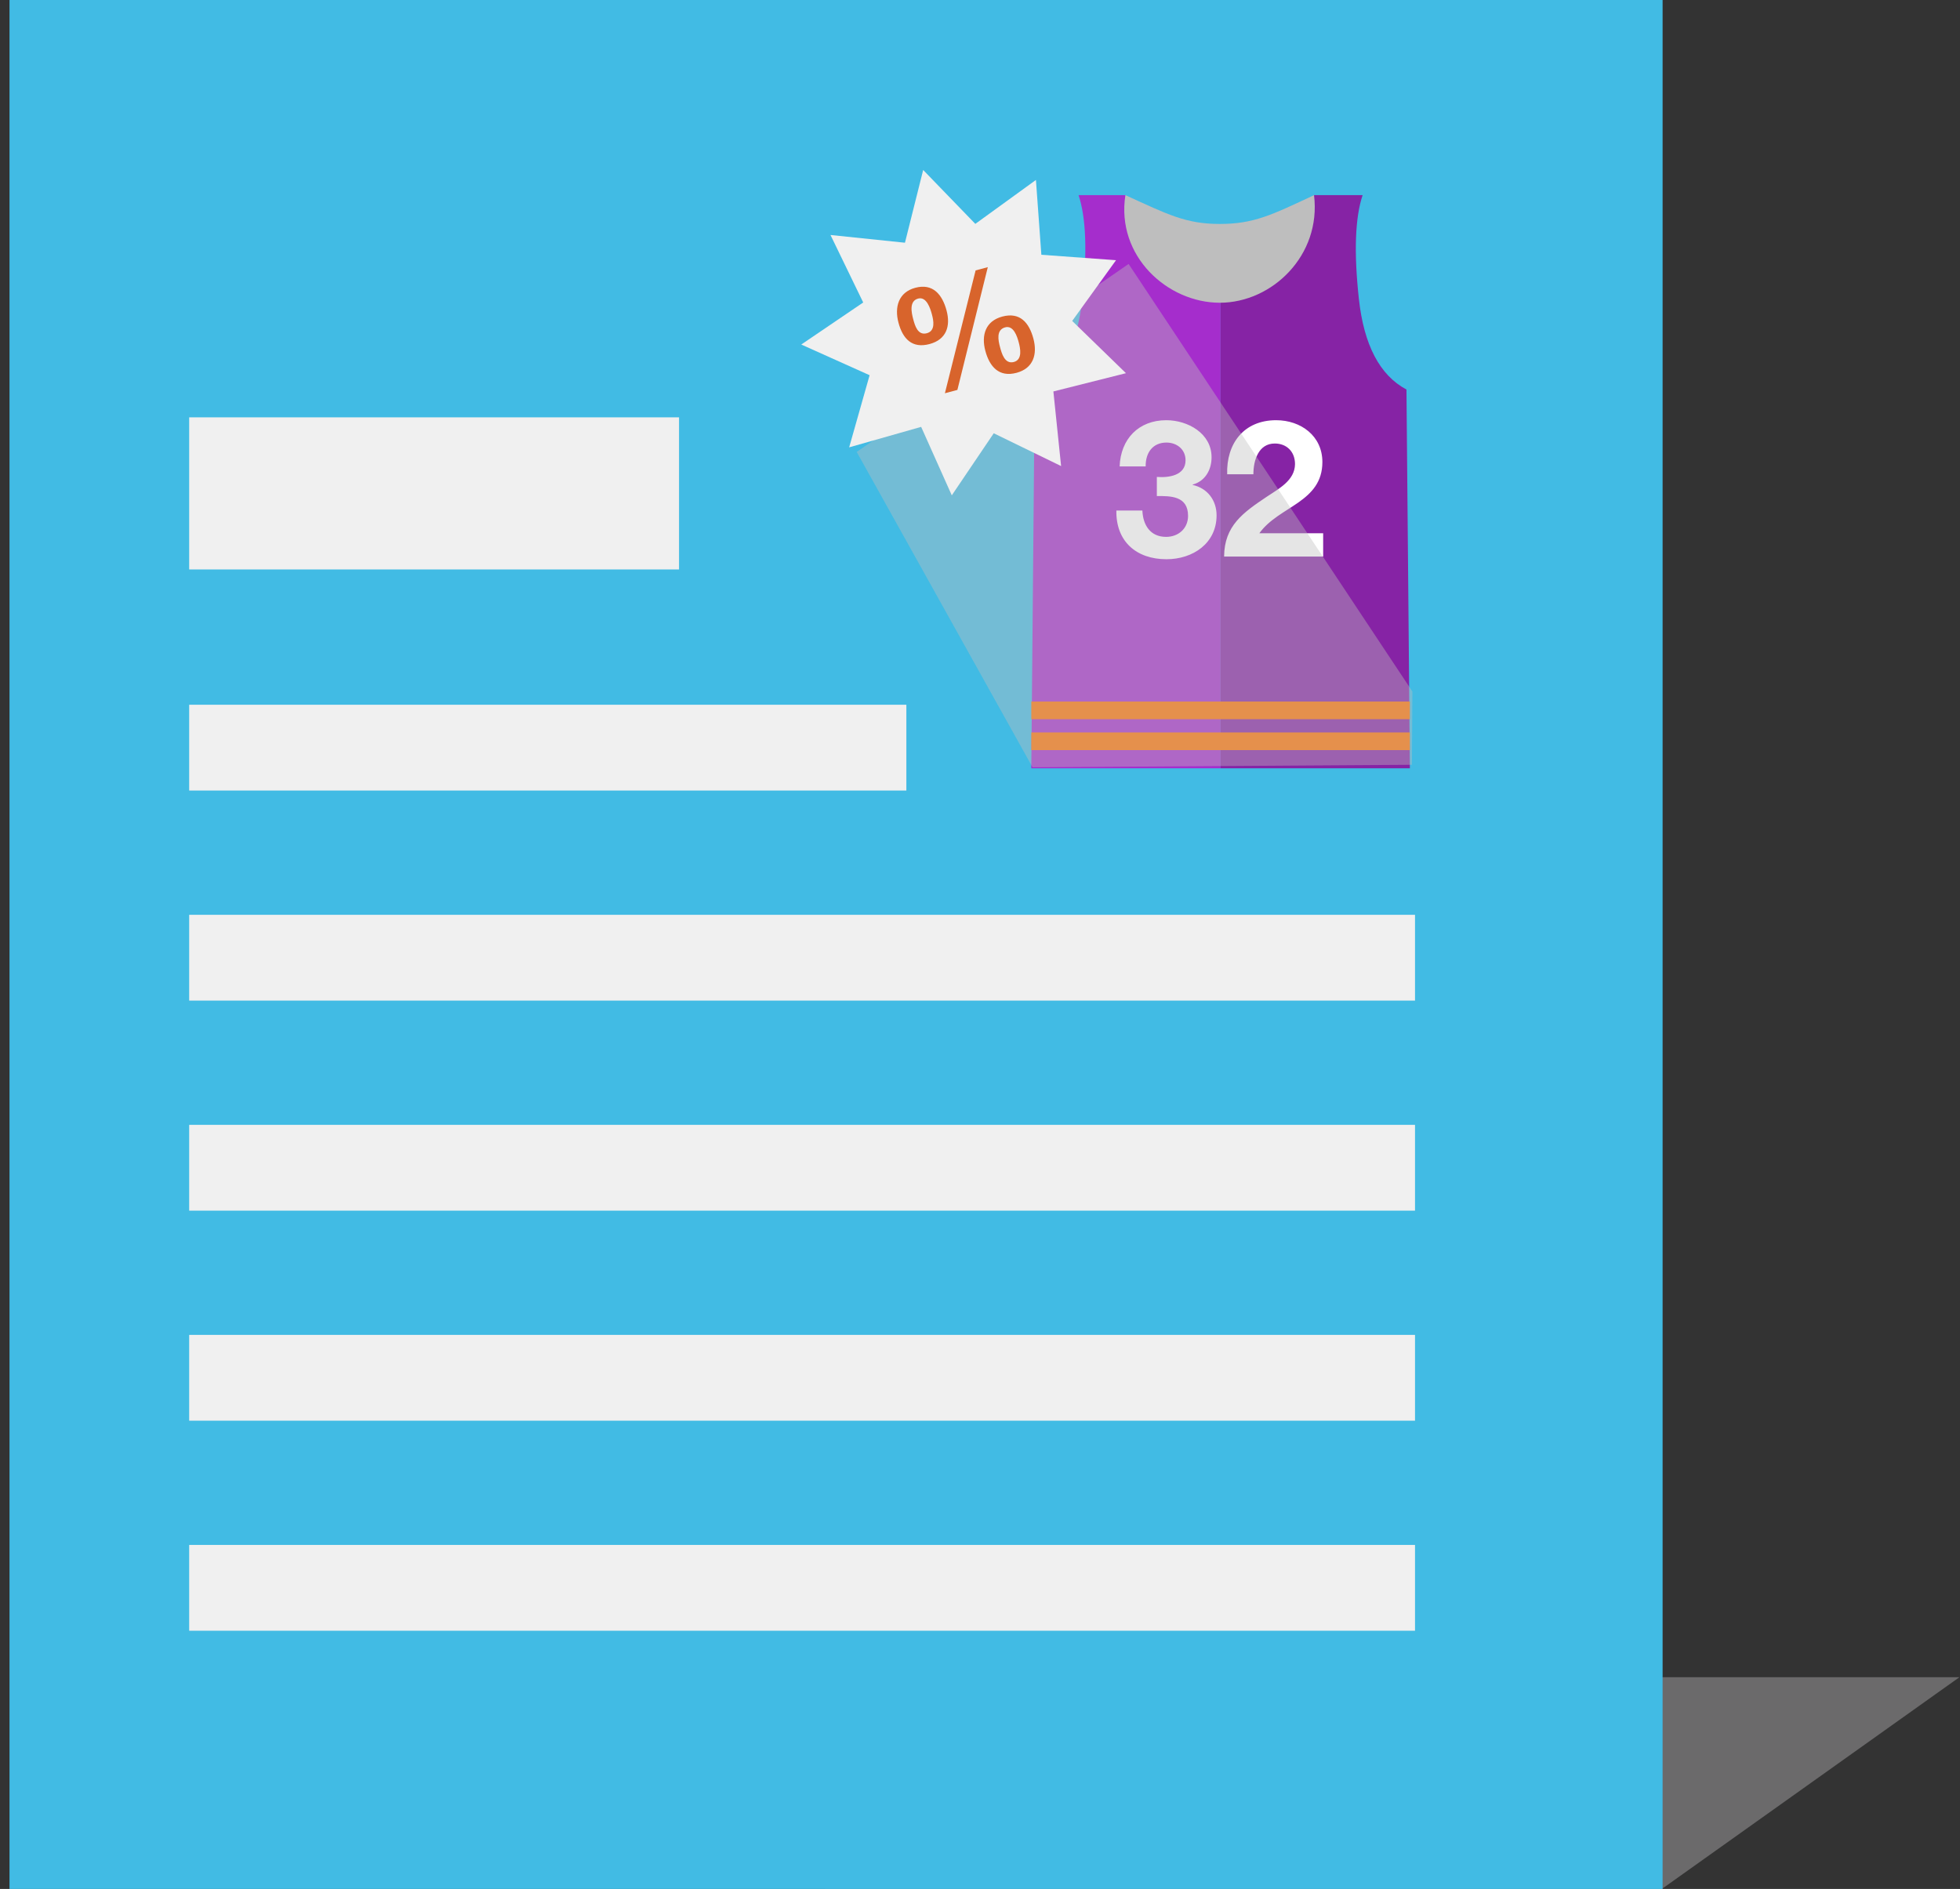 <?xml version="1.0" encoding="UTF-8"?>
<svg width="111px" height="107px" viewBox="0 0 111 107" version="1.1" xmlns="http://www.w3.org/2000/svg" xmlns:xlink="http://www.w3.org/1999/xlink">
    <rect x="0" y="0" width="111" height="107" fill="#333333" stroke="none"/>
    <!-- Generator: Sketch 53 (72520) - https://sketchapp.com -->
    <title>Illustrations / product-flyer</title>
    <desc>Created with Sketch.</desc>
    <g id="Page-1" stroke="none" stroke-width="1" fill="none" fill-rule="evenodd">
        <g id="img/pn-illustrations" transform="translate(-634, -40)">
            <g id="Illustrations-/-product-flyer" transform="translate(634.538, 40)">
                <polygon id="Path" fill="#BEBDBE" opacity="0.4" points="110.429 95.007 49.289 95.007 46.184 106.992 93.591 106.992"></polygon>
                <rect id="Rectangle" fill="#41BBE4" x="0" y="0" width="93.62" height="107"></rect>
                <g id="image-promotion" transform="translate(42.583, 7.14)">
                    <g id="training-shirt" transform="translate(15.284, 3.914)">
                        <g id="shirt" transform="translate(0, 0)">
                            <path d="M0,32.467 L10.72,32.467 L10.72,5.881 L7.382,4.022 L5.335,0 L2.677,0 C3.103,1.282 3.174,3.236 2.89,5.861 C2.606,8.486 1.707,10.203 0.193,11.011 L0,32.467 Z" id="Path-4" fill="#A52DCC"></path>
                            <path d="M10.72,32.467 L21.44,32.467 L21.44,5.907 L18.65,4.29 L16.152,0 L13.397,0 C13.823,1.282 13.894,3.236 13.61,5.861 C13.326,8.486 12.427,10.203 10.913,11.011 L10.72,32.467 Z" id="Path-4" fill="#8623A5" transform="translate(16.08, 16.234) scale(-1, 1) translate(-16.08, -16.234) "></path>
                            <path d="M10.675,6.095 C13.635,6.095 16.432,3.413 16.012,0 C13.623,1.121 12.596,1.632 10.675,1.632 C8.753,1.632 7.728,1.094 5.329,0 C4.793,3.456 7.714,6.095 10.675,6.095 Z" id="Oval-2" fill="#BEBEBE"></path>
                        </g>
                        <g id="lines" transform="translate(0, 28.686)" fill="#FF7200">
                            <rect id="line" x="0" y="0" width="21.44" height="1"></rect>
                            <rect id="line" x="0" y="1.75" width="21.44" height="1"></rect>
                        </g>
                        <path d="M7.11,17.044 L7.11,15.962 C7.775,16.016 8.736,15.886 8.736,15.021 C8.736,14.383 8.223,14.015 7.655,14.015 C6.88,14.015 6.466,14.588 6.477,15.367 L5.003,15.367 C5.058,13.82 6.073,12.749 7.644,12.749 C8.867,12.749 10.209,13.496 10.209,14.848 C10.209,15.562 9.849,16.2 9.14,16.395 L9.14,16.416 C9.98,16.6 10.493,17.292 10.493,18.136 C10.493,19.726 9.151,20.624 7.655,20.624 C5.942,20.624 4.785,19.607 4.818,17.866 L6.291,17.866 C6.324,18.688 6.739,19.358 7.634,19.358 C8.332,19.358 8.878,18.882 8.878,18.168 C8.878,17.022 7.863,17.044 7.11,17.044 Z M12.578,15.81 L11.093,15.81 C11.039,14.08 12.032,12.749 13.866,12.749 C15.263,12.749 16.485,13.636 16.485,15.118 C16.485,16.254 15.874,16.881 15.121,17.411 C14.368,17.941 13.473,18.374 12.916,19.153 L16.529,19.153 L16.529,20.472 L10.919,20.472 C10.93,18.72 12.01,17.974 13.331,17.087 C14.008,16.632 14.924,16.167 14.935,15.237 C14.935,14.523 14.455,14.069 13.789,14.069 C12.872,14.069 12.578,15.01 12.578,15.81 Z" id="32" fill="#FFFFFF"></path>
                    </g>
                    <polygon id="shadow" fill="#BEBEBE" style="mix-blend-mode: multiply;" opacity="0.4" transform="translate(21.513, 26.214) rotate(-30) translate(-21.513, -26.214) " points="11.433 11.44 30.092 9.918 31.901 38.93 29.803 42.51 11.125 31.89"></polygon>
                    <g id="splash" transform="translate(11.478, 11.349) rotate(-15) translate(-11.478, -11.349) translate(2.163, 2.191)">
                        <polygon id="Star" fill="#F0F0F0" points="9.37 15.44 6.165 18.222 5.493 14.026 1.255 14.091 3.431 10.444 0.142 7.763 4.147 6.371 3.347 2.198 7.307 3.713 9.37 0 11.432 3.713 15.392 2.198 14.592 6.371 18.597 7.763 15.309 10.444 17.484 14.091 13.246 14.026 12.574 18.222"></polygon>
                        <path d="M5.78,7.999 C5.78,7.081 6.226,6.33 7.21,6.33 C8.252,6.33 8.589,7.106 8.589,8.033 C8.589,8.952 8.151,9.618 7.168,9.618 C6.133,9.618 5.78,8.927 5.78,7.999 Z M6.638,8.016 C6.638,8.379 6.638,8.986 7.176,8.986 C7.697,8.986 7.731,8.379 7.731,8.025 C7.731,7.696 7.706,6.962 7.21,6.962 C6.672,6.962 6.638,7.628 6.638,8.016 Z M7.285,12.535 L10.766,6.263 L11.481,6.263 L8.017,12.535 L7.285,12.535 Z M10.119,10.807 C10.119,9.888 10.565,9.18 11.548,9.18 C12.591,9.18 12.927,9.913 12.927,10.84 C12.927,11.759 12.49,12.467 11.506,12.467 C10.472,12.467 10.119,11.734 10.119,10.807 Z M10.977,10.815 C10.977,11.178 10.977,11.835 11.515,11.835 C12.036,11.835 12.07,11.178 12.07,10.824 C12.07,10.495 12.045,9.812 11.548,9.812 C11.01,9.812 10.977,10.427 10.977,10.815 Z" id="%" fill="#D8642C"></path>
                    </g>
                </g>
                <rect id="Rectangle" fill="#F0F0F0" x="10.176" y="51.82" width="69.422" height="4.86"></rect>
                <rect id="Rectangle" fill="#F0F0F0" x="10.176" y="39.921" width="40.616" height="4.86"></rect>
                <rect id="Rectangle" fill="#F0F0F0" x="10.176" y="23.64" width="27.742" height="8.617"></rect>
                <rect id="Rectangle" fill="#F0F0F0" x="10.176" y="63.718" width="69.422" height="4.86"></rect>
                <rect id="Rectangle-Copy-3" fill="#F0F0F0" x="10.176" y="75.616" width="69.422" height="4.86"></rect>
                <rect id="Rectangle-Copy-4" fill="#F0F0F0" x="10.176" y="87.514" width="69.422" height="4.86"></rect>
            </g>
        </g>
    </g>
</svg>